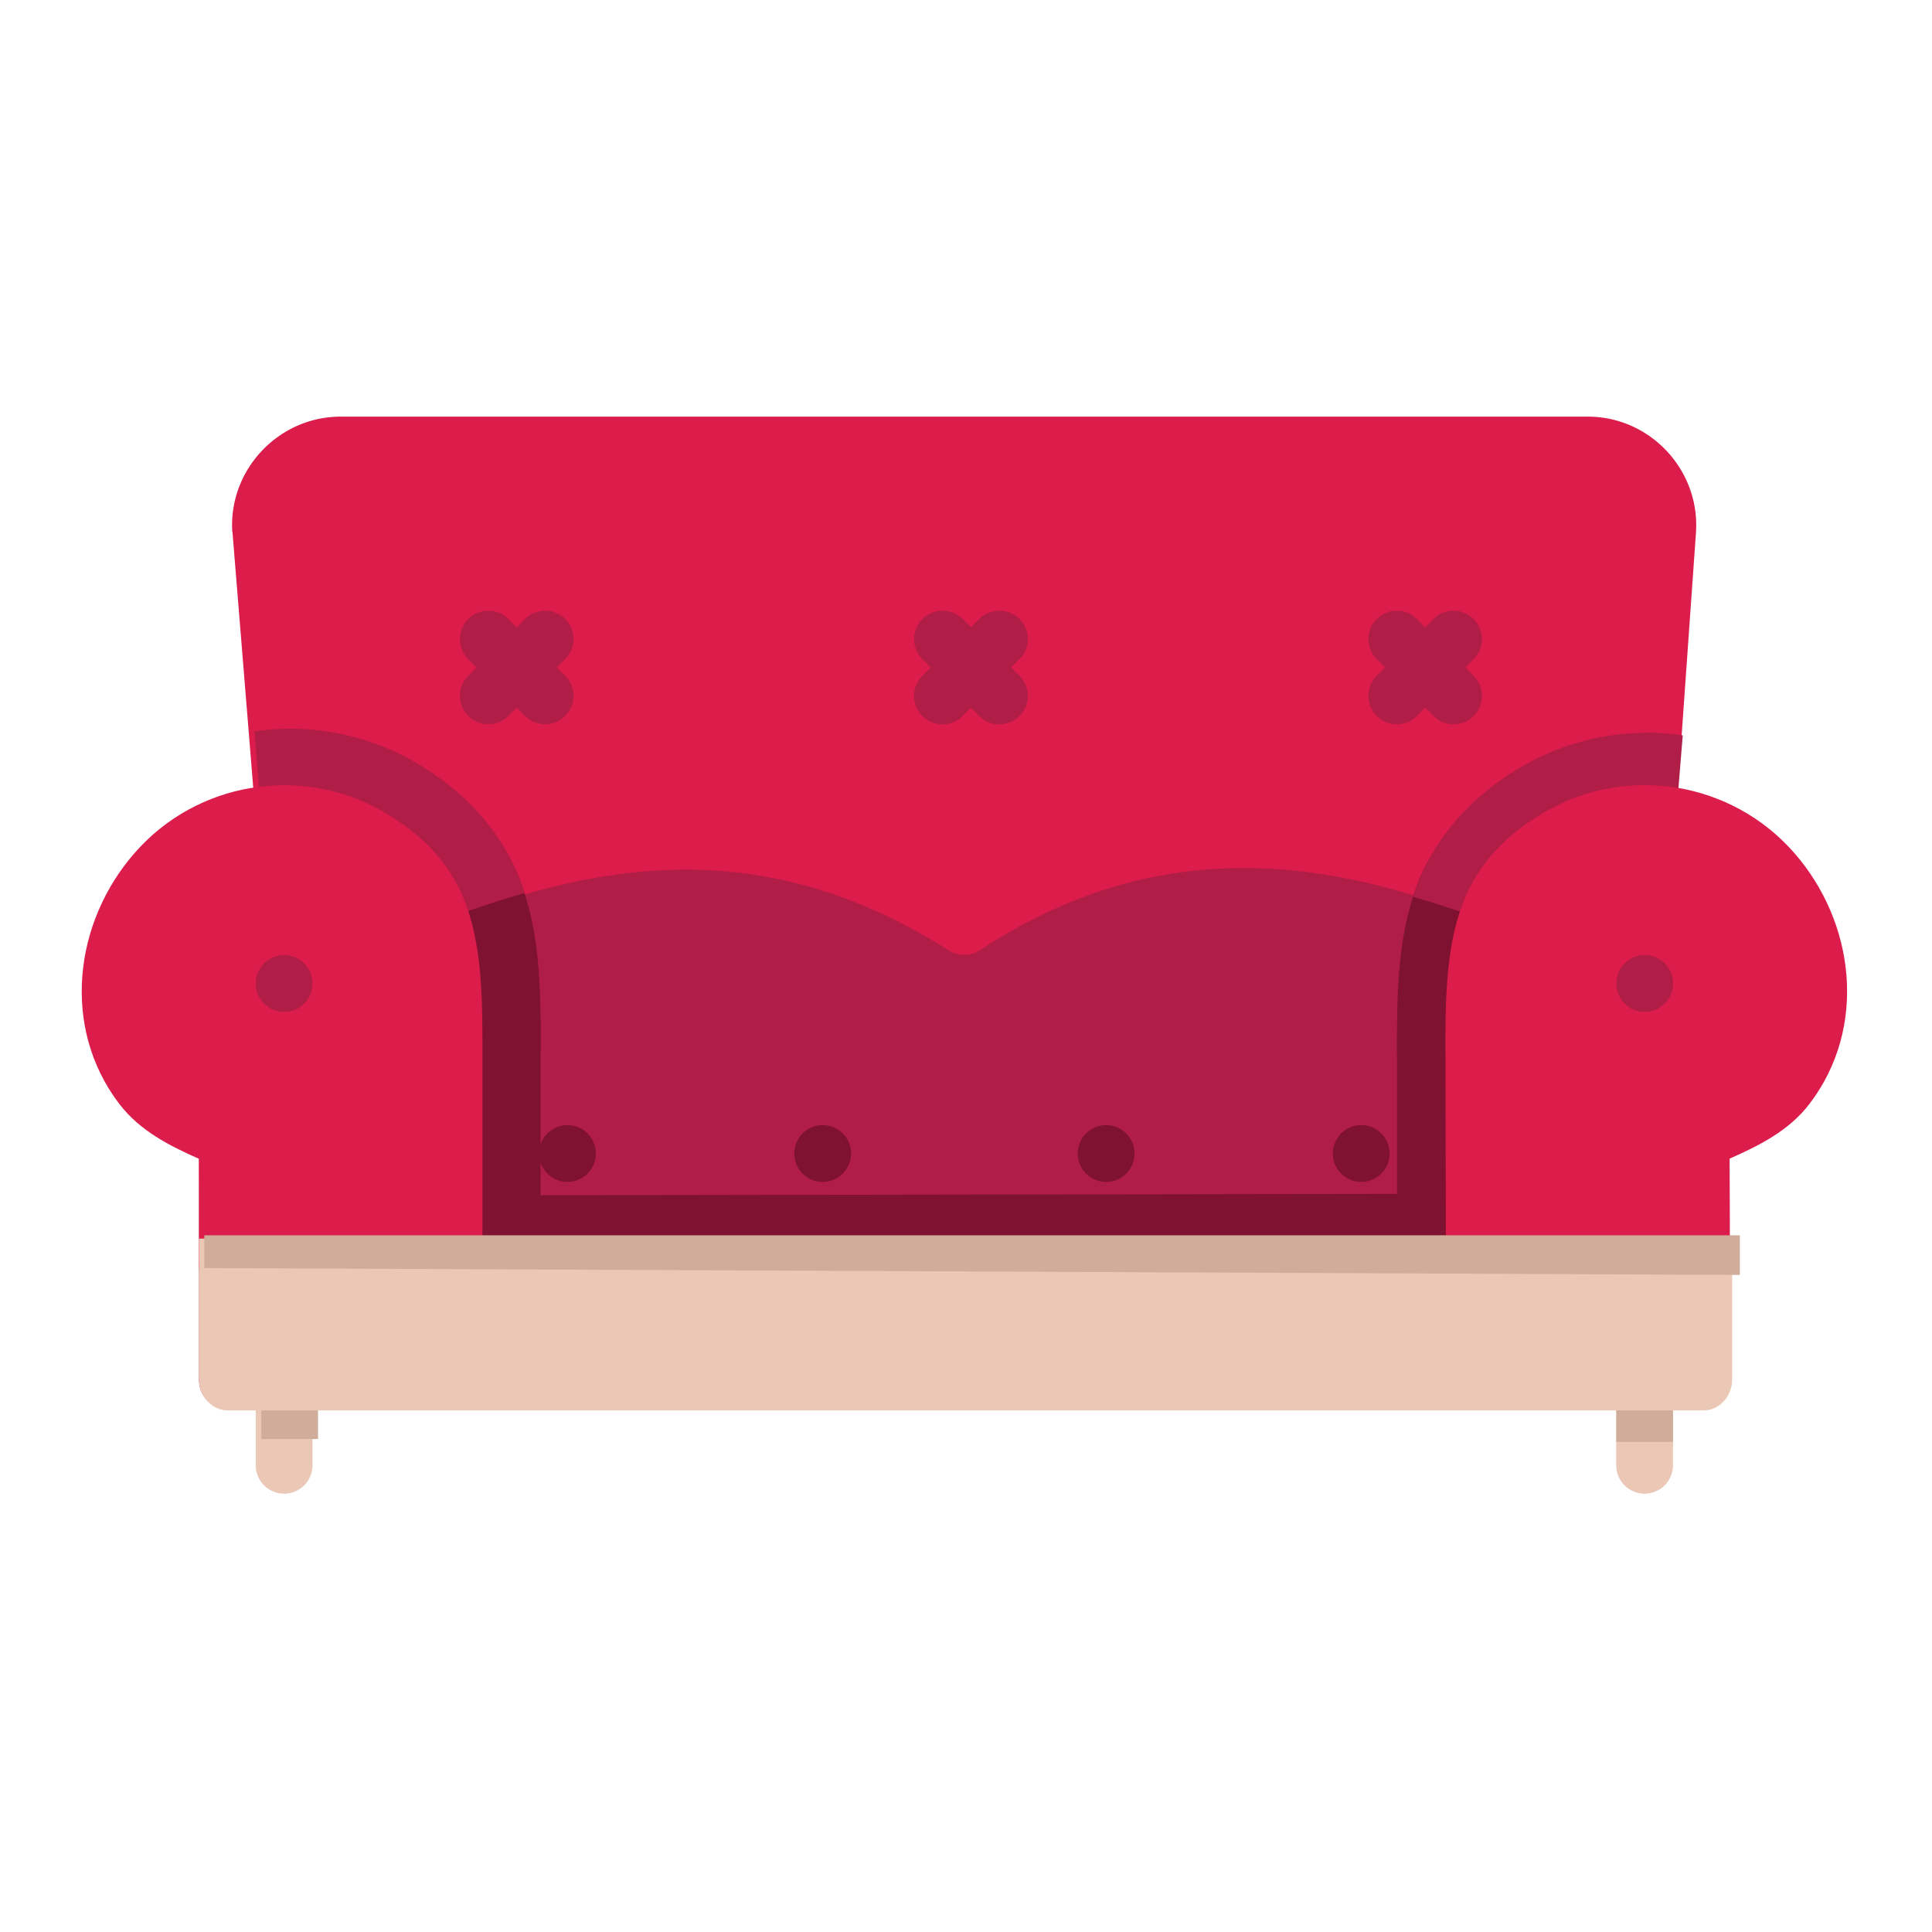 <?xml version="1.0" encoding="UTF-8" standalone="no"?>
<svg
   xmlns:dc="http://purl.org/dc/elements/1.1/"
   xmlns:cc="http://creativecommons.org/ns#"
   xmlns:rdf="http://www.w3.org/1999/02/22-rdf-syntax-ns#"
   xmlns:svg="http://www.w3.org/2000/svg"
   xmlns="http://www.w3.org/2000/svg"
   xmlns:sodipodi="http://sodipodi.sourceforge.net/DTD/sodipodi-0.dtd"
   xmlns:inkscape="http://www.inkscape.org/namespaces/inkscape"
   inkscape:export-ydpi="576"
   inkscape:export-xdpi="576"
   inkscape:export-filename="D:\Project Real\Januari 1\Export\flat\png\03 - Mirror.png"
   width="64pt"
   height="64pt"
   viewBox="0 0 22.578 22.578"
   version="1.1"
   id="svg831"
   inkscape:version="1.0 (4035a4fb49, 2020-05-01)"
   sodipodi:docname="04 - Sofa.svg">
  <defs
     id="defs825">
    <pattern
       id="EMFhbasepattern"
       patternUnits="userSpaceOnUse"
       width="6"
       height="6"
       x="0"
       y="0" />
    <pattern
       id="EMFhbasepattern-9"
       patternUnits="userSpaceOnUse"
       width="6"
       height="6"
       x="0"
       y="0" />
    <pattern
       id="EMFhbasepattern-0"
       patternUnits="userSpaceOnUse"
       width="6"
       height="6"
       x="0"
       y="0" />
    <pattern
       id="EMFhbasepattern-7"
       patternUnits="userSpaceOnUse"
       width="6"
       height="6"
       x="0"
       y="0" />
    <pattern
       id="EMFhbasepattern-2"
       patternUnits="userSpaceOnUse"
       width="6"
       height="6"
       x="0"
       y="0" />
    <pattern
       id="EMFhbasepattern-98"
       patternUnits="userSpaceOnUse"
       width="6"
       height="6"
       x="0"
       y="0" />
    <pattern
       id="EMFhbasepattern-6"
       patternUnits="userSpaceOnUse"
       width="6"
       height="6"
       x="0"
       y="0" />
    <pattern
       id="EMFhbasepattern-01"
       patternUnits="userSpaceOnUse"
       width="6"
       height="6"
       x="0"
       y="0" />
    <pattern
       id="EMFhbasepattern-07"
       patternUnits="userSpaceOnUse"
       width="6"
       height="6"
       x="0"
       y="0" />
    <pattern
       id="EMFhbasepattern-8"
       patternUnits="userSpaceOnUse"
       width="6"
       height="6"
       x="0"
       y="0" />
    <pattern
       id="EMFhbasepattern-4"
       patternUnits="userSpaceOnUse"
       width="6"
       height="6"
       x="0"
       y="0" />
    <pattern
       id="EMFhbasepattern-40"
       patternUnits="userSpaceOnUse"
       width="6"
       height="6"
       x="0"
       y="0" />
    <pattern
       id="EMFhbasepattern-08"
       patternUnits="userSpaceOnUse"
       width="6"
       height="6"
       x="0"
       y="0" />
    <pattern
       id="EMFhbasepattern-04"
       patternUnits="userSpaceOnUse"
       width="6"
       height="6"
       x="0"
       y="0" />
    <pattern
       id="EMFhbasepattern-014"
       patternUnits="userSpaceOnUse"
       width="6"
       height="6"
       x="0"
       y="0" />
    <pattern
       id="EMFhbasepattern-27"
       patternUnits="userSpaceOnUse"
       width="6"
       height="6"
       x="0"
       y="0" />
    <pattern
       id="EMFhbasepattern-09"
       patternUnits="userSpaceOnUse"
       width="6"
       height="6"
       x="0"
       y="0" />
    <pattern
       id="EMFhbasepattern-5"
       patternUnits="userSpaceOnUse"
       width="6"
       height="6"
       x="0"
       y="0" />
    <pattern
       id="EMFhbasepattern-018"
       patternUnits="userSpaceOnUse"
       width="6"
       height="6"
       x="0"
       y="0" />
  </defs>
  <sodipodi:namedview
     id="base"
     pagecolor="#ffffff"
     bordercolor="#666666"
     borderopacity="1.0"
     inkscape:pageopacity="0.0"
     inkscape:pageshadow="2"
     inkscape:zoom="6.2578125"
     inkscape:cx="42.666667"
     inkscape:cy="42.666667"
     inkscape:document-units="pt"
     inkscape:current-layer="layer1"
     showgrid="false"
     units="pt"
     inkscape:window-width="1366"
     inkscape:window-height="705"
     inkscape:window-x="-8"
     inkscape:window-y="-8"
     inkscape:window-maximized="1"
     inkscape:pagecheckerboard="true"
     inkscape:showpageshadow="false"
     inkscape:object-paths="true"
     inkscape:snap-intersection-paths="true"
     inkscape:snap-smooth-nodes="true"
     inkscape:snap-midpoints="true"
     showguides="true"
     inkscape:snap-bbox="true"
     inkscape:bbox-nodes="true"
     inkscape:snap-nodes="false"
     inkscape:snap-global="true"
     inkscape:document-rotation="0">
    <inkscape:grid
       type="xygrid"
       id="grid1378" />
    <sodipodi:guide
       position="0.97,21.608"
       orientation="78,0"
       id="guide1380"
       inkscape:locked="false" />
    <sodipodi:guide
       position="0.97,0.97"
       orientation="0,78"
       id="guide1382"
       inkscape:locked="false" />
    <sodipodi:guide
       position="21.608,0.97"
       orientation="-78,0"
       id="guide1384"
       inkscape:locked="false" />
    <sodipodi:guide
       position="21.608,21.608"
       orientation="0,-78"
       id="guide1386"
       inkscape:locked="false" />
  </sodipodi:namedview>
  <g
     inkscape:label="Icon"
     inkscape:groupmode="layer"
     id="layer1"
     transform="translate(0,-274.422)">
    <g
       transform="matrix(1.252,0,0,1.252,-37.52,-37.47)"
       style="display:inline;stroke-width:0.798"
       id="g1240">
      <path
         style="color:#000000;font-style:normal;font-variant:normal;font-weight:normal;font-stretch:normal;font-size:medium;line-height:normal;font-family:sans-serif;font-variant-ligatures:normal;font-variant-position:normal;font-variant-caps:normal;font-variant-numeric:normal;font-variant-alternates:normal;font-variant-east-asian:normal;font-feature-settings:normal;font-variation-settings:normal;text-indent:0;text-align:start;text-decoration:none;text-decoration-line:none;text-decoration-style:solid;text-decoration-color:#000000;letter-spacing:normal;word-spacing:normal;text-transform:none;writing-mode:lr-tb;direction:ltr;text-orientation:mixed;dominant-baseline:auto;baseline-shift:baseline;text-anchor:start;white-space:normal;shape-padding:0;shape-margin:0;inline-size:0;clip-rule:nonzero;display:inline;overflow:visible;visibility:visible;isolation:auto;mix-blend-mode:normal;color-interpolation:sRGB;color-interpolation-filters:linearRGB;solid-color:#000000;solid-opacity:1;vector-effect:none;fill:#b01d47;fill-opacity:1;fill-rule:nonzero;stroke:none;stroke-width:0.422;stroke-linecap:round;stroke-linejoin:round;stroke-miterlimit:4;stroke-dasharray:none;stroke-dashoffset:0;stroke-opacity:1;color-rendering:auto;image-rendering:auto;shape-rendering:auto;text-rendering:auto;enable-background:accumulate;stop-color:#000000"
         d="m 32.619,256.525 c -1.02,0 -1.852,0.832 -1.852,1.852 0,0.725 0.467,1.232 1.061,1.514 l -0.002,1.049 a 0.265,0.265 0 0 0 0.264,0.266 h 13.76 a 0.265,0.265 0 0 0 0.264,-0.266 l -0.002,-1.033 c 0.595,-0.286 1.061,-0.804 1.061,-1.529 0,-1.02 -0.832,-1.852 -1.852,-1.852 -1.02,0 -1.854,0.832 -1.854,1.852 0,0.033 0.011,0.126 0.004,0.178 h -9.004 c -0.006,-0.052 0.004,-0.142 0.004,-0.178 0,-1.02 -0.832,-1.852 -1.852,-1.852 z"
         id="path1418" />
      <path
         style="color:#000000;font-style:normal;font-variant:normal;font-weight:normal;font-stretch:normal;font-size:medium;line-height:normal;font-family:sans-serif;font-variant-ligatures:normal;font-variant-position:normal;font-variant-caps:normal;font-variant-numeric:normal;font-variant-alternates:normal;font-variant-east-asian:normal;font-feature-settings:normal;font-variation-settings:normal;text-indent:0;text-align:start;text-decoration:none;text-decoration-line:none;text-decoration-style:solid;text-decoration-color:#000000;letter-spacing:normal;word-spacing:normal;text-transform:none;writing-mode:lr-tb;direction:ltr;text-orientation:mixed;dominant-baseline:auto;baseline-shift:baseline;text-anchor:start;white-space:normal;shape-padding:0;shape-margin:0;inline-size:0;clip-rule:nonzero;display:inline;overflow:visible;visibility:visible;isolation:auto;mix-blend-mode:normal;color-interpolation:sRGB;color-interpolation-filters:linearRGB;solid-color:#000000;solid-opacity:1;vector-effect:none;fill:#b01d47;fill-opacity:1;fill-rule:evenodd;stroke:none;stroke-width:0.211px;stroke-linecap:butt;stroke-linejoin:miter;stroke-miterlimit:4;stroke-dasharray:none;stroke-dashoffset:0;stroke-opacity:1;color-rendering:auto;image-rendering:auto;shape-rendering:auto;text-rendering:auto;enable-background:accumulate;stop-color:#000000"
         d="m 41.371,256.828 c -0.84,0.034 -1.641,0.307 -2.4,0.801 -1.561,-0.985 -3.264,-0.975 -5.025,-0.271 l -0.133,0.053 0.062,0.129 c 0.2,0.414 0.198,0.832 0.199,1.279 v 0.133 h 9.785 l 0.004,-0.129 c 0.015,-0.461 -0.018,-0.875 0.258,-1.242 l 0.104,-0.135 -0.156,-0.066 c -0.928,-0.392 -1.831,-0.586 -2.697,-0.551 z"
         id="path1432" />
      <path
         sodipodi:nodetypes="csccccsccscc"
         id="path1202"
         style="color:#000000;font-style:normal;font-variant:normal;font-weight:normal;font-stretch:normal;font-size:medium;line-height:normal;font-family:sans-serif;font-variant-ligatures:normal;font-variant-position:normal;font-variant-caps:normal;font-variant-numeric:normal;font-variant-alternates:normal;font-variant-east-asian:normal;font-feature-settings:normal;font-variation-settings:normal;text-indent:0;text-align:start;text-decoration:none;text-decoration-line:none;text-decoration-style:solid;text-decoration-color:#000000;letter-spacing:normal;word-spacing:normal;text-transform:none;writing-mode:lr-tb;direction:ltr;text-orientation:mixed;dominant-baseline:auto;baseline-shift:baseline;text-anchor:start;white-space:normal;shape-padding:0;shape-margin:0;inline-size:0;clip-rule:nonzero;display:inline;overflow:visible;visibility:visible;isolation:auto;mix-blend-mode:normal;color-interpolation:sRGB;color-interpolation-filters:linearRGB;solid-color:#000000;solid-opacity:1;vector-effect:none;fill:#801231;fill-opacity:1;fill-rule:nonzero;stroke:none;stroke-width:0.422;stroke-linecap:round;stroke-linejoin:round;stroke-miterlimit:4;stroke-dasharray:none;stroke-dashoffset:0;stroke-opacity:1;color-rendering:auto;image-rendering:auto;shape-rendering:auto;text-rendering:auto;enable-background:accumulate;stop-color:#000000"
         d="m 45.348,256.525 c 1.02,0 1.852,0.832 1.852,1.852 0,0.725 -0.549,1.232 -1.142,1.514 l 0.002,1.049 c 5.58e-4,0.146 -0.036,0.265 -0.183,0.266 h -2.869 v -2.409 c 0,-0.083 0.003,-0.162 0.004,-0.242 H 43.501 c 0.006,-0.052 -0.004,-0.142 -0.004,-0.178 0,-1.02 0.832,-1.852 1.852,-1.852 z" />
      <path
         style="color:#000000;font-style:normal;font-variant:normal;font-weight:normal;font-stretch:normal;font-size:medium;line-height:normal;font-family:sans-serif;font-variant-ligatures:normal;font-variant-position:normal;font-variant-caps:normal;font-variant-numeric:normal;font-variant-alternates:normal;font-variant-east-asian:normal;font-feature-settings:normal;font-variation-settings:normal;text-indent:0;text-align:start;text-decoration:none;text-decoration-line:none;text-decoration-style:solid;text-decoration-color:#000000;letter-spacing:normal;word-spacing:normal;text-transform:none;writing-mode:lr-tb;direction:ltr;text-orientation:mixed;dominant-baseline:auto;baseline-shift:baseline;text-anchor:start;white-space:normal;shape-padding:0;shape-margin:0;inline-size:0;clip-rule:nonzero;display:inline;overflow:visible;visibility:visible;isolation:auto;mix-blend-mode:normal;color-interpolation:sRGB;color-interpolation-filters:linearRGB;solid-color:#000000;solid-opacity:1;vector-effect:none;fill:#dc1c4b;fill-opacity:1;fill-rule:nonzero;stroke:none;stroke-width:0.422;stroke-linecap:round;stroke-linejoin:round;stroke-miterlimit:4;stroke-dasharray:none;stroke-dashoffset:0;stroke-opacity:1;color-rendering:auto;image-rendering:auto;shape-rendering:auto;text-rendering:auto;enable-background:accumulate;stop-color:#000000"
         d="m 33.148,253.004 c -0.579,0 -1.046,0.494 -1.012,1.072 a 0.265,0.265 0 0 0 0.002,0.006 l 0.217,2.67 a 0.265,0.265 0 0 0 0.336,0.234 c -0.011,0.003 0.074,-0.003 0.182,0.033 0.108,0.036 0.24,0.101 0.365,0.176 0.125,0.075 0.245,0.162 0.33,0.24 0.085,0.078 0.127,0.159 0.121,0.139 a 0.265,0.265 0 0 0 0.35,0.172 c 1.565,-0.611 3.08,-0.839 4.789,0.242 a 0.265,0.265 0 0 0 0.287,-0.004 c 1.597,-1.047 3.171,-0.915 4.799,-0.24 a 0.265,0.265 0 0 0 0.367,-0.24 c -6.82e-4,0.072 -0.001,0.01 0.07,-0.057 0.072,-0.066 0.186,-0.146 0.312,-0.215 0.126,-0.069 0.263,-0.125 0.381,-0.158 0.117,-0.033 0.217,-0.033 0.232,-0.029 a 0.265,0.265 0 0 0 0.33,-0.236 l 0.193,-2.729 a 0.265,0.265 0 0 0 0,-0.004 c 0.034,-0.578 -0.431,-1.072 -1.01,-1.072 z"
         id="path1376" />
      <path
         id="path1204"
         style="color:#000000;font-style:normal;font-variant:normal;font-weight:normal;font-stretch:normal;font-size:medium;line-height:normal;font-family:sans-serif;font-variant-ligatures:normal;font-variant-position:normal;font-variant-caps:normal;font-variant-numeric:normal;font-variant-alternates:normal;font-variant-east-asian:normal;font-feature-settings:normal;font-variation-settings:normal;text-indent:0;text-align:start;text-decoration:none;text-decoration-line:none;text-decoration-style:solid;text-decoration-color:#000000;letter-spacing:normal;word-spacing:normal;text-transform:none;writing-mode:lr-tb;direction:ltr;text-orientation:mixed;dominant-baseline:auto;baseline-shift:baseline;text-anchor:start;white-space:normal;shape-padding:0;shape-margin:0;inline-size:0;clip-rule:nonzero;display:inline;overflow:visible;visibility:visible;isolation:auto;mix-blend-mode:normal;color-interpolation:sRGB;color-interpolation-filters:linearRGB;solid-color:#000000;solid-opacity:1;vector-effect:none;fill:#801231;fill-opacity:1;fill-rule:nonzero;stroke:none;stroke-width:0.422;stroke-linecap:round;stroke-linejoin:round;stroke-miterlimit:4;stroke-dasharray:none;stroke-dashoffset:0;stroke-opacity:1;color-rendering:auto;image-rendering:auto;shape-rendering:auto;text-rendering:auto;enable-background:accumulate;stop-color:#000000"
         d="m 43.319,257.114 c 0.233,0.069 0.467,0.149 0.703,0.243 l 0.133,0.053 -0.063,0.129 c -0.2,0.414 -0.198,0.833 -0.199,1.28 v 0.133 h -0.885 v -0.155 c 0,-0.546 0.026,-1.017 0.205,-1.465 0.03,-0.076 0.067,-0.148 0.106,-0.218 z" />
      <path
         d="m 43.994,260.257 -9.93,0.016 -0.066,0.839 h 9.995 z"
         style="color:#000000;font-style:normal;font-variant:normal;font-weight:normal;font-stretch:normal;font-size:medium;line-height:normal;font-family:sans-serif;font-variant-ligatures:normal;font-variant-position:normal;font-variant-caps:normal;font-variant-numeric:normal;font-variant-alternates:normal;font-variant-east-asian:normal;font-feature-settings:normal;font-variation-settings:normal;text-indent:0;text-align:start;text-decoration:none;text-decoration-line:none;text-decoration-style:solid;text-decoration-color:#000000;letter-spacing:normal;word-spacing:normal;text-transform:none;writing-mode:lr-tb;direction:ltr;text-orientation:mixed;dominant-baseline:auto;baseline-shift:baseline;text-anchor:start;white-space:normal;shape-padding:0;shape-margin:0;inline-size:0;clip-rule:nonzero;display:inline;overflow:visible;visibility:visible;isolation:auto;mix-blend-mode:normal;color-interpolation:sRGB;color-interpolation-filters:linearRGB;solid-color:#000000;solid-opacity:1;vector-effect:none;fill:#801231;fill-opacity:1;fill-rule:nonzero;stroke:none;stroke-width:0.422;stroke-linecap:round;stroke-linejoin:round;stroke-miterlimit:4;stroke-dasharray:none;stroke-dashoffset:0;stroke-opacity:1;color-rendering:auto;image-rendering:auto;shape-rendering:auto;text-rendering:auto;enable-background:accumulate;stop-color:#000000"
         id="path1132" />
      <path
         id="path1206"
         style="color:#000000;font-style:normal;font-variant:normal;font-weight:normal;font-stretch:normal;font-size:medium;line-height:normal;font-family:sans-serif;font-variant-ligatures:normal;font-variant-position:normal;font-variant-caps:normal;font-variant-numeric:normal;font-variant-alternates:normal;font-variant-east-asian:normal;font-feature-settings:normal;font-variation-settings:normal;text-indent:0;text-align:start;text-decoration:none;text-decoration-line:none;text-decoration-style:solid;text-decoration-color:#000000;letter-spacing:normal;word-spacing:normal;text-transform:none;writing-mode:lr-tb;direction:ltr;text-orientation:mixed;dominant-baseline:auto;baseline-shift:baseline;text-anchor:start;white-space:normal;shape-padding:0;shape-margin:0;inline-size:0;clip-rule:nonzero;display:inline;overflow:visible;visibility:visible;isolation:auto;mix-blend-mode:normal;color-interpolation:sRGB;color-interpolation-filters:linearRGB;solid-color:#000000;solid-opacity:1;vector-effect:none;fill:#b01d47;fill-opacity:1;fill-rule:nonzero;stroke:none;stroke-width:0.422;stroke-linecap:round;stroke-linejoin:round;stroke-miterlimit:4;stroke-dasharray:none;stroke-dashoffset:0;stroke-opacity:1;color-rendering:auto;image-rendering:auto;shape-rendering:auto;text-rendering:auto;enable-background:accumulate;stop-color:#000000"
         d="m 45.339,255.954 c 0.113,-3.1e-4 0.225,0.009 0.336,0.025 l -0.063,0.773 a 0.265,0.265 0 0 1 -0.336,0.234 c 0.011,0.003 -0.074,-0.003 -0.181,0.033 -0.108,0.036 -0.24,0.101 -0.365,0.176 -0.125,0.075 -0.245,0.162 -0.33,0.24 -0.085,0.078 -0.127,0.159 -0.121,0.139 a 0.265,0.265 0 0 1 -0.35,0.172 c -0.257,-0.101 -0.514,-0.185 -0.769,-0.26 0.017,-0.051 0.034,-0.103 0.055,-0.153 0.184,-0.462 0.538,-0.82 0.97,-1.069 0.361,-0.208 0.76,-0.308 1.155,-0.309 z" />
      <path
         sodipodi:nodetypes="ssscccccccsss"
         style="color:#000000;font-style:normal;font-variant:normal;font-weight:normal;font-stretch:normal;font-size:medium;line-height:normal;font-family:sans-serif;font-variant-ligatures:normal;font-variant-position:normal;font-variant-caps:normal;font-variant-numeric:normal;font-variant-alternates:normal;font-variant-east-asian:normal;font-feature-settings:normal;font-variation-settings:normal;text-indent:0;text-align:start;text-decoration:none;text-decoration-line:none;text-decoration-style:solid;text-decoration-color:#000000;letter-spacing:normal;word-spacing:normal;text-transform:none;writing-mode:lr-tb;direction:ltr;text-orientation:mixed;dominant-baseline:auto;baseline-shift:baseline;text-anchor:start;white-space:normal;shape-padding:0;shape-margin:0;inline-size:0;clip-rule:nonzero;display:inline;overflow:visible;visibility:visible;isolation:auto;mix-blend-mode:normal;color-interpolation:sRGB;color-interpolation-filters:linearRGB;solid-color:#000000;solid-opacity:1;vector-effect:none;fill:#dc1c4b;fill-opacity:1;fill-rule:nonzero;stroke:none;stroke-width:0.422;stroke-linecap:round;stroke-linejoin:round;stroke-miterlimit:4;stroke-dasharray:none;stroke-dashoffset:0;stroke-opacity:1;color-rendering:auto;image-rendering:auto;shape-rendering:auto;text-rendering:auto;enable-background:accumulate;stop-color:#000000"
         d="m 45.623,256.469 c -0.41,-0.068 -0.843,-2.7e-4 -1.225,0.219 -0.361,0.208 -0.62,0.476 -0.762,0.824 -0.142,0.349 -0.176,0.757 -0.176,1.285 L 43.467,262 c 5.18e-4,0.146 0.119,0.264 0.266,0.264 h 2.117 c 0.146,-5.2e-4 0.264,-0.119 0.264,-0.266 -5.92e-4,-0.335 2.84e-4,-1.73 -0.002,-2.068 0.279,-0.123 0.557,-0.262 0.748,-0.514 0.54,-0.71 0.425,-1.692 -0.148,-2.344 -0.29,-0.33 -0.677,-0.535 -1.088,-0.604 z"
         id="path1390" />
      <path
         transform="matrix(0.265,0,0,0.265,0,280.067)"
         d="m 123.285,-88.975 c -3.854,0 -6.998,3.144 -6.998,6.998 0,2.741 1.766,4.655 4.008,5.721 l -0.008,3.965 a 1,1 0 0 0 0.998,1.004 h 10.844 v -9.104 c 0,-0.315 -0.009,-0.612 -0.016,-0.914 h -1.846 c -0.023,-0.198 0.016,-0.537 0.016,-0.672 0,-3.854 -3.144,-6.998 -6.998,-6.998 z"
         style="color:#000000;font-style:normal;font-variant:normal;font-weight:normal;font-stretch:normal;font-size:medium;line-height:normal;font-family:sans-serif;font-variant-ligatures:normal;font-variant-position:normal;font-variant-caps:normal;font-variant-numeric:normal;font-variant-alternates:normal;font-variant-east-asian:normal;font-feature-settings:normal;font-variation-settings:normal;text-indent:0;text-align:start;text-decoration:none;text-decoration-line:none;text-decoration-style:solid;text-decoration-color:#000000;letter-spacing:normal;word-spacing:normal;text-transform:none;writing-mode:lr-tb;direction:ltr;text-orientation:mixed;dominant-baseline:auto;baseline-shift:baseline;text-anchor:start;white-space:normal;shape-padding:0;shape-margin:0;inline-size:0;clip-rule:nonzero;display:inline;overflow:visible;visibility:visible;isolation:auto;mix-blend-mode:normal;color-interpolation:sRGB;color-interpolation-filters:linearRGB;solid-color:#000000;solid-opacity:1;vector-effect:none;fill:#801231;fill-opacity:1;fill-rule:nonzero;stroke:none;stroke-width:1.597;stroke-linecap:round;stroke-linejoin:round;stroke-miterlimit:4;stroke-dasharray:none;stroke-dashoffset:0;stroke-opacity:1;color-rendering:auto;image-rendering:auto;shape-rendering:auto;text-rendering:auto;enable-background:accumulate;stop-color:#000000"
         id="path1186" />
      <path
         transform="matrix(0.265,0,0,0.265,0,280.067)"
         d="m 130.953,-86.75 c -0.881,0.259 -1.767,0.565 -2.656,0.92 l -0.502,0.199 0.236,0.486 c 0.755,1.567 0.748,3.147 0.754,4.836 v 0.502 h 3.344 v -0.584 c 0,-2.065 -0.1,-3.844 -0.775,-5.535 -0.115,-0.287 -0.253,-0.559 -0.4,-0.824 z"
         style="color:#000000;font-style:normal;font-variant:normal;font-weight:normal;font-stretch:normal;font-size:medium;line-height:normal;font-family:sans-serif;font-variant-ligatures:normal;font-variant-position:normal;font-variant-caps:normal;font-variant-numeric:normal;font-variant-alternates:normal;font-variant-east-asian:normal;font-feature-settings:normal;font-variation-settings:normal;text-indent:0;text-align:start;text-decoration:none;text-decoration-line:none;text-decoration-style:solid;text-decoration-color:#000000;letter-spacing:normal;word-spacing:normal;text-transform:none;writing-mode:lr-tb;direction:ltr;text-orientation:mixed;dominant-baseline:auto;baseline-shift:baseline;text-anchor:start;white-space:normal;shape-padding:0;shape-margin:0;inline-size:0;clip-rule:nonzero;display:inline;overflow:visible;visibility:visible;isolation:auto;mix-blend-mode:normal;color-interpolation:sRGB;color-interpolation-filters:linearRGB;solid-color:#000000;solid-opacity:1;vector-effect:none;fill:#801231;fill-opacity:1;fill-rule:nonzero;stroke:none;stroke-width:1.597;stroke-linecap:round;stroke-linejoin:round;stroke-miterlimit:4;stroke-dasharray:none;stroke-dashoffset:0;stroke-opacity:1;color-rendering:auto;image-rendering:auto;shape-rendering:auto;text-rendering:auto;enable-background:accumulate;stop-color:#000000"
         id="path1194" />
      <path
         transform="matrix(0.265,0,0,0.265,0,280.067)"
         d="m 123.32,-91.133 c -0.426,-0.001 -0.85,0.035 -1.27,0.094 l 0.238,2.922 a 1,1 0 0 0 1.27,0.885 c -0.04,0.011 0.278,-0.012 0.686,0.125 0.408,0.136 0.908,0.382 1.381,0.666 0.473,0.284 0.928,0.612 1.248,0.906 0.32,0.294 0.479,0.601 0.457,0.525 a 1,1 0 0 0 1.322,0.648 c 0.973,-0.38 1.941,-0.698 2.908,-0.984 -0.063,-0.195 -0.13,-0.388 -0.207,-0.58 -0.697,-1.745 -2.032,-3.1 -3.668,-4.039 -1.366,-0.785 -2.873,-1.164 -4.365,-1.168 z"
         style="color:#000000;font-style:normal;font-variant:normal;font-weight:normal;font-stretch:normal;font-size:medium;line-height:normal;font-family:sans-serif;font-variant-ligatures:normal;font-variant-position:normal;font-variant-caps:normal;font-variant-numeric:normal;font-variant-alternates:normal;font-variant-east-asian:normal;font-feature-settings:normal;font-variation-settings:normal;text-indent:0;text-align:start;text-decoration:none;text-decoration-line:none;text-decoration-style:solid;text-decoration-color:#000000;letter-spacing:normal;word-spacing:normal;text-transform:none;writing-mode:lr-tb;direction:ltr;text-orientation:mixed;dominant-baseline:auto;baseline-shift:baseline;text-anchor:start;white-space:normal;shape-padding:0;shape-margin:0;inline-size:0;clip-rule:nonzero;display:inline;overflow:visible;visibility:visible;isolation:auto;mix-blend-mode:normal;color-interpolation:sRGB;color-interpolation-filters:linearRGB;solid-color:#000000;solid-opacity:1;vector-effect:none;fill:#b01d47;fill-opacity:1;fill-rule:nonzero;stroke:none;stroke-width:1.597;stroke-linecap:round;stroke-linejoin:round;stroke-miterlimit:4;stroke-dasharray:none;stroke-dashoffset:0;stroke-opacity:1;color-rendering:auto;image-rendering:auto;shape-rendering:auto;text-rendering:auto;enable-background:accumulate;stop-color:#000000"
         id="path1189" />
      <path
         sodipodi:nodetypes="scscccccsssss"
         style="color:#000000;font-style:normal;font-variant:normal;font-weight:normal;font-stretch:normal;font-size:medium;line-height:normal;font-family:sans-serif;font-variant-ligatures:normal;font-variant-position:normal;font-variant-caps:normal;font-variant-numeric:normal;font-variant-alternates:normal;font-variant-east-asian:normal;font-feature-settings:normal;font-variation-settings:normal;text-indent:0;text-align:start;text-decoration:none;text-decoration-line:none;text-decoration-style:solid;text-decoration-color:#000000;letter-spacing:normal;word-spacing:normal;text-transform:none;writing-mode:lr-tb;direction:ltr;text-orientation:mixed;dominant-baseline:auto;baseline-shift:baseline;text-anchor:start;white-space:normal;shape-padding:0;shape-margin:0;inline-size:0;clip-rule:nonzero;display:inline;overflow:visible;visibility:visible;isolation:auto;mix-blend-mode:normal;color-interpolation:sRGB;color-interpolation-filters:linearRGB;solid-color:#000000;solid-opacity:1;vector-effect:none;fill:#dc1c4b;fill-opacity:1;fill-rule:nonzero;stroke:none;stroke-width:0.422;stroke-linecap:round;stroke-linejoin:round;stroke-miterlimit:4;stroke-dasharray:none;stroke-dashoffset:0;stroke-opacity:1;color-rendering:auto;image-rendering:auto;shape-rendering:auto;text-rendering:auto;enable-background:accumulate;stop-color:#000000"
         d="m 32.316,256.469 c -0.41,0.068 -0.798,0.273 -1.088,0.604 -0.573,0.652 -0.688,1.634 -0.148,2.344 0.191,0.251 0.466,0.391 0.744,0.514 0.002,0.336 0.002,1.732 0.002,2.07 5.16e-4,0.145 0.118,0.263 0.264,0.264 h 2.117 c 0.146,-5.2e-4 0.264,-0.119 0.264,-0.266 v -3.201 c 0,-0.528 -0.031,-0.934 -0.17,-1.283 -0.139,-0.349 -0.398,-0.618 -0.76,-0.826 -0.381,-0.219 -0.814,-0.287 -1.225,-0.219 z"
         id="path1404" />
      <path
         style="color:#000000;font-style:normal;font-variant:normal;font-weight:normal;font-stretch:normal;font-size:medium;line-height:normal;font-family:sans-serif;font-variant-ligatures:normal;font-variant-position:normal;font-variant-caps:normal;font-variant-numeric:normal;font-variant-alternates:normal;font-variant-east-asian:normal;font-feature-settings:normal;font-variation-settings:normal;text-indent:0;text-align:start;text-decoration:none;text-decoration-line:none;text-decoration-style:solid;text-decoration-color:#000000;letter-spacing:normal;word-spacing:normal;text-transform:none;writing-mode:lr-tb;direction:ltr;text-orientation:mixed;dominant-baseline:auto;baseline-shift:baseline;text-anchor:start;white-space:normal;shape-padding:0;shape-margin:0;inline-size:0;clip-rule:nonzero;display:inline;overflow:visible;visibility:visible;isolation:auto;mix-blend-mode:normal;color-interpolation:sRGB;color-interpolation-filters:linearRGB;solid-color:#000000;solid-opacity:1;vector-effect:none;fill:#b01d47;fill-opacity:1;fill-rule:nonzero;stroke:none;stroke-width:0.422;stroke-linecap:round;stroke-linejoin:round;stroke-miterlimit:4;stroke-dasharray:none;stroke-dashoffset:0;stroke-opacity:1;color-rendering:auto;image-rendering:auto;shape-rendering:auto;text-rendering:auto;enable-background:accumulate;stop-color:#000000"
         d="m 32.619,258.03 a 0.265,0.265 0 0 0 -0.264,0.264 0.265,0.265 0 0 0 0.264,0.266 0.265,0.265 0 0 0 0.266,-0.266 0.265,0.265 0 0 0 -0.266,-0.264 z"
         id="path210" />
      <path
         id="path212"
         d="m 45.319,258.03 a 0.265,0.265 0 0 0 -0.264,0.264 0.265,0.265 0 0 0 0.264,0.266 0.265,0.265 0 0 0 0.266,-0.266 0.265,0.265 0 0 0 -0.266,-0.264 z"
         style="color:#000000;font-style:normal;font-variant:normal;font-weight:normal;font-stretch:normal;font-size:medium;line-height:normal;font-family:sans-serif;font-variant-ligatures:normal;font-variant-position:normal;font-variant-caps:normal;font-variant-numeric:normal;font-variant-alternates:normal;font-variant-east-asian:normal;font-feature-settings:normal;font-variation-settings:normal;text-indent:0;text-align:start;text-decoration:none;text-decoration-line:none;text-decoration-style:solid;text-decoration-color:#000000;letter-spacing:normal;word-spacing:normal;text-transform:none;writing-mode:lr-tb;direction:ltr;text-orientation:mixed;dominant-baseline:auto;baseline-shift:baseline;text-anchor:start;white-space:normal;shape-padding:0;shape-margin:0;inline-size:0;clip-rule:nonzero;display:inline;overflow:visible;visibility:visible;isolation:auto;mix-blend-mode:normal;color-interpolation:sRGB;color-interpolation-filters:linearRGB;solid-color:#000000;solid-opacity:1;vector-effect:none;fill:#b01d47;fill-opacity:1;fill-rule:nonzero;stroke:none;stroke-width:0.422;stroke-linecap:round;stroke-linejoin:round;stroke-miterlimit:4;stroke-dasharray:none;stroke-dashoffset:0;stroke-opacity:1;color-rendering:auto;image-rendering:auto;shape-rendering:auto;text-rendering:auto;enable-background:accumulate;stop-color:#000000" />
      <path
         style="color:#000000;font-style:normal;font-variant:normal;font-weight:normal;font-stretch:normal;font-size:medium;line-height:normal;font-family:sans-serif;font-variant-ligatures:normal;font-variant-position:normal;font-variant-caps:normal;font-variant-numeric:normal;font-variant-alternates:normal;font-variant-east-asian:normal;font-feature-settings:normal;font-variation-settings:normal;text-indent:0;text-align:start;text-decoration:none;text-decoration-line:none;text-decoration-style:solid;text-decoration-color:#000000;letter-spacing:normal;word-spacing:normal;text-transform:none;writing-mode:lr-tb;direction:ltr;text-orientation:mixed;dominant-baseline:auto;baseline-shift:baseline;text-anchor:start;white-space:normal;shape-padding:0;shape-margin:0;inline-size:0;clip-rule:nonzero;display:inline;overflow:visible;visibility:visible;isolation:auto;mix-blend-mode:normal;color-interpolation:sRGB;color-interpolation-filters:linearRGB;solid-color:#000000;solid-opacity:1;vector-effect:none;fill:#801231;fill-opacity:1;fill-rule:nonzero;stroke:none;stroke-width:0.422;stroke-linecap:round;stroke-linejoin:round;stroke-miterlimit:4;stroke-dasharray:none;stroke-dashoffset:0;stroke-opacity:1;color-rendering:auto;image-rendering:auto;shape-rendering:auto;text-rendering:auto;enable-background:accumulate;stop-color:#000000"
         d="m 35.264,259.617 a 0.265,0.265 0 0 0 -0.264,0.264 0.265,0.265 0 0 0 0.264,0.266 0.265,0.265 0 0 0 0.266,-0.266 0.265,0.265 0 0 0 -0.266,-0.264 z"
         id="path214" />
      <path
         id="path216"
         d="m 42.673,259.617 a 0.265,0.265 0 0 0 -0.264,0.264 0.265,0.265 0 0 0 0.264,0.266 0.265,0.265 0 0 0 0.266,-0.266 0.265,0.265 0 0 0 -0.266,-0.264 z"
         style="color:#000000;font-style:normal;font-variant:normal;font-weight:normal;font-stretch:normal;font-size:medium;line-height:normal;font-family:sans-serif;font-variant-ligatures:normal;font-variant-position:normal;font-variant-caps:normal;font-variant-numeric:normal;font-variant-alternates:normal;font-variant-east-asian:normal;font-feature-settings:normal;font-variation-settings:normal;text-indent:0;text-align:start;text-decoration:none;text-decoration-line:none;text-decoration-style:solid;text-decoration-color:#000000;letter-spacing:normal;word-spacing:normal;text-transform:none;writing-mode:lr-tb;direction:ltr;text-orientation:mixed;dominant-baseline:auto;baseline-shift:baseline;text-anchor:start;white-space:normal;shape-padding:0;shape-margin:0;inline-size:0;clip-rule:nonzero;display:inline;overflow:visible;visibility:visible;isolation:auto;mix-blend-mode:normal;color-interpolation:sRGB;color-interpolation-filters:linearRGB;solid-color:#000000;solid-opacity:1;vector-effect:none;fill:#801231;fill-opacity:1;fill-rule:nonzero;stroke:none;stroke-width:0.422;stroke-linecap:round;stroke-linejoin:round;stroke-miterlimit:4;stroke-dasharray:none;stroke-dashoffset:0;stroke-opacity:1;color-rendering:auto;image-rendering:auto;shape-rendering:auto;text-rendering:auto;enable-background:accumulate;stop-color:#000000" />
      <path
         style="color:#000000;font-style:normal;font-variant:normal;font-weight:normal;font-stretch:normal;font-size:medium;line-height:normal;font-family:sans-serif;font-variant-ligatures:normal;font-variant-position:normal;font-variant-caps:normal;font-variant-numeric:normal;font-variant-alternates:normal;font-variant-east-asian:normal;font-feature-settings:normal;font-variation-settings:normal;text-indent:0;text-align:start;text-decoration:none;text-decoration-line:none;text-decoration-style:solid;text-decoration-color:#000000;letter-spacing:normal;word-spacing:normal;text-transform:none;writing-mode:lr-tb;direction:ltr;text-orientation:mixed;dominant-baseline:auto;baseline-shift:baseline;text-anchor:start;white-space:normal;shape-padding:0;shape-margin:0;inline-size:0;clip-rule:nonzero;display:inline;overflow:visible;visibility:visible;isolation:auto;mix-blend-mode:normal;color-interpolation:sRGB;color-interpolation-filters:linearRGB;solid-color:#000000;solid-opacity:1;vector-effect:none;fill:#801231;fill-opacity:1;fill-rule:nonzero;stroke:none;stroke-width:0.422;stroke-linecap:round;stroke-linejoin:round;stroke-miterlimit:4;stroke-dasharray:none;stroke-dashoffset:0;stroke-opacity:1;color-rendering:auto;image-rendering:auto;shape-rendering:auto;text-rendering:auto;enable-background:accumulate;stop-color:#000000"
         d="m 40.292,259.617 a 0.265,0.265 0 0 0 -0.264,0.264 0.265,0.265 0 0 0 0.264,0.266 0.265,0.265 0 0 0 0.266,-0.266 0.265,0.265 0 0 0 -0.266,-0.264 z"
         id="path219" />
      <path
         id="path221"
         d="m 37.646,259.617 a 0.265,0.265 0 0 0 -0.264,0.264 0.265,0.265 0 0 0 0.264,0.266 0.265,0.265 0 0 0 0.266,-0.266 0.265,0.265 0 0 0 -0.266,-0.264 z"
         style="color:#000000;font-style:normal;font-variant:normal;font-weight:normal;font-stretch:normal;font-size:medium;line-height:normal;font-family:sans-serif;font-variant-ligatures:normal;font-variant-position:normal;font-variant-caps:normal;font-variant-numeric:normal;font-variant-alternates:normal;font-variant-east-asian:normal;font-feature-settings:normal;font-variation-settings:normal;text-indent:0;text-align:start;text-decoration:none;text-decoration-line:none;text-decoration-style:solid;text-decoration-color:#000000;letter-spacing:normal;word-spacing:normal;text-transform:none;writing-mode:lr-tb;direction:ltr;text-orientation:mixed;dominant-baseline:auto;baseline-shift:baseline;text-anchor:start;white-space:normal;shape-padding:0;shape-margin:0;inline-size:0;clip-rule:nonzero;display:inline;overflow:visible;visibility:visible;isolation:auto;mix-blend-mode:normal;color-interpolation:sRGB;color-interpolation-filters:linearRGB;solid-color:#000000;solid-opacity:1;vector-effect:none;fill:#801231;fill-opacity:1;fill-rule:nonzero;stroke:none;stroke-width:0.422;stroke-linecap:round;stroke-linejoin:round;stroke-miterlimit:4;stroke-dasharray:none;stroke-dashoffset:0;stroke-opacity:1;color-rendering:auto;image-rendering:auto;shape-rendering:auto;text-rendering:auto;enable-background:accumulate;stop-color:#000000" />
      <path
         id="path1333"
         style="color:#000000;font-style:normal;font-variant:normal;font-weight:normal;font-stretch:normal;font-size:medium;line-height:normal;font-family:sans-serif;font-variant-ligatures:normal;font-variant-position:normal;font-variant-caps:normal;font-variant-numeric:normal;font-variant-alternates:normal;font-variant-east-asian:normal;font-feature-settings:normal;font-variation-settings:normal;text-indent:0;text-align:start;text-decoration:none;text-decoration-line:none;text-decoration-style:solid;text-decoration-color:#000000;letter-spacing:normal;word-spacing:normal;text-transform:none;writing-mode:lr-tb;direction:ltr;text-orientation:mixed;dominant-baseline:auto;baseline-shift:baseline;text-anchor:start;white-space:normal;shape-padding:0;shape-margin:0;inline-size:0;clip-rule:nonzero;display:inline;overflow:visible;visibility:visible;opacity:1;isolation:auto;mix-blend-mode:normal;color-interpolation:sRGB;color-interpolation-filters:linearRGB;solid-color:#000000;solid-opacity:1;vector-effect:none;fill:#b01d47;fill-opacity:1;fill-rule:nonzero;stroke:none;stroke-width:1.597;stroke-linecap:round;stroke-linejoin:round;stroke-miterlimit:4;stroke-dasharray:none;stroke-dashoffset:0;stroke-opacity:1;color-rendering:auto;image-rendering:auto;shape-rendering:auto;text-rendering:auto;enable-background:accumulate;stop-color:#000000;stop-opacity:1"
         d="m 130.254,-95.287 a 1,1 0 0 0 -0.672,0.289 1,1 0 0 0 0,1.416 l 0.291,0.293 -0.291,0.291 a 1,1 0 0 0 0,1.418 1,1 0 0 0 1.41,0 l 0.295,-0.295 0.295,0.295 a 1,1 0 0 0 1.41,0 1,1 0 0 0 0,-1.418 l -0.291,-0.291 0.291,-0.293 a 1,1 0 0 0 0,-1.416 1,1 0 0 0 -0.738,-0.289 1,1 0 0 0 -0.672,0.289 l -0.295,0.295 -0.295,-0.295 a 1,1 0 0 0 -0.738,-0.289 z"
         transform="matrix(0.265,0,0,0.265,0,280.067)" />
      <path
         id="path1349"
         style="color:#000000;font-style:normal;font-variant:normal;font-weight:normal;font-stretch:normal;font-size:medium;line-height:normal;font-family:sans-serif;font-variant-ligatures:normal;font-variant-position:normal;font-variant-caps:normal;font-variant-numeric:normal;font-variant-alternates:normal;font-variant-east-asian:normal;font-feature-settings:normal;font-variation-settings:normal;text-indent:0;text-align:start;text-decoration:none;text-decoration-line:none;text-decoration-style:solid;text-decoration-color:#000000;letter-spacing:normal;word-spacing:normal;text-transform:none;writing-mode:lr-tb;direction:ltr;text-orientation:mixed;dominant-baseline:auto;baseline-shift:baseline;text-anchor:start;white-space:normal;shape-padding:0;shape-margin:0;inline-size:0;clip-rule:nonzero;display:inline;overflow:visible;visibility:visible;opacity:1;isolation:auto;mix-blend-mode:normal;color-interpolation:sRGB;color-interpolation-filters:linearRGB;solid-color:#000000;solid-opacity:1;vector-effect:none;fill:#b01d47;fill-opacity:1;fill-rule:nonzero;stroke:none;stroke-width:1.597;stroke-linecap:round;stroke-linejoin:round;stroke-miterlimit:4;stroke-dasharray:none;stroke-dashoffset:0;stroke-opacity:1;color-rendering:auto;image-rendering:auto;shape-rendering:auto;text-rendering:auto;enable-background:accumulate;stop-color:#000000;stop-opacity:1"
         d="m 162.254,-95.287 a 1,1 0 0 0 -0.672,0.289 1,1 0 0 0 0,1.416 l 0.291,0.293 -0.291,0.291 a 1,1 0 0 0 0,1.418 1,1 0 0 0 1.41,0 l 0.295,-0.295 0.295,0.295 a 1,1 0 0 0 1.41,0 1,1 0 0 0 0,-1.418 l -0.291,-0.291 0.291,-0.293 a 1,1 0 0 0 0,-1.416 1,1 0 0 0 -0.738,-0.289 1,1 0 0 0 -0.672,0.289 l -0.295,0.295 -0.295,-0.295 a 1,1 0 0 0 -0.738,-0.289 z"
         transform="matrix(0.265,0,0,0.265,0,280.067)" />
      <path
         id="path1341"
         style="color:#000000;font-style:normal;font-variant:normal;font-weight:normal;font-stretch:normal;font-size:medium;line-height:normal;font-family:sans-serif;font-variant-ligatures:normal;font-variant-position:normal;font-variant-caps:normal;font-variant-numeric:normal;font-variant-alternates:normal;font-variant-east-asian:normal;font-feature-settings:normal;font-variation-settings:normal;text-indent:0;text-align:start;text-decoration:none;text-decoration-line:none;text-decoration-style:solid;text-decoration-color:#000000;letter-spacing:normal;word-spacing:normal;text-transform:none;writing-mode:lr-tb;direction:ltr;text-orientation:mixed;dominant-baseline:auto;baseline-shift:baseline;text-anchor:start;white-space:normal;shape-padding:0;shape-margin:0;inline-size:0;clip-rule:nonzero;display:inline;overflow:visible;visibility:visible;opacity:1;isolation:auto;mix-blend-mode:normal;color-interpolation:sRGB;color-interpolation-filters:linearRGB;solid-color:#000000;solid-opacity:1;vector-effect:none;fill:#b01d47;fill-opacity:1;fill-rule:nonzero;stroke:none;stroke-width:1.597;stroke-linecap:round;stroke-linejoin:round;stroke-miterlimit:4;stroke-dasharray:none;stroke-dashoffset:0;stroke-opacity:1;color-rendering:auto;image-rendering:auto;shape-rendering:auto;text-rendering:auto;enable-background:accumulate;stop-color:#000000;stop-opacity:1"
         d="m 146.258,-95.287 a 1,1 0 0 0 -0.68,0.289 1,1 0 0 0 0,1.416 l 0.291,0.293 -0.291,0.291 a 1,1 0 0 0 0,1.418 1,1 0 0 0 1.418,0 l 0.291,-0.291 0.291,0.291 a 1,1 0 0 0 1.418,0 1,1 0 0 0 0,-1.418 l -0.291,-0.291 0.291,-0.293 a 1,1 0 0 0 0,-1.416 1,1 0 0 0 -0.738,-0.289 1,1 0 0 0 -0.68,0.289 l -0.291,0.291 -0.291,-0.291 a 1,1 0 0 0 -0.738,-0.289 z"
         transform="matrix(0.265,0,0,0.265,0,280.067)" />
      <path
         style="color:#000000;font-style:normal;font-variant:normal;font-weight:normal;font-stretch:normal;font-size:medium;line-height:normal;font-family:sans-serif;font-variant-ligatures:normal;font-variant-position:normal;font-variant-caps:normal;font-variant-numeric:normal;font-variant-alternates:normal;font-variant-east-asian:normal;font-feature-settings:normal;font-variation-settings:normal;text-indent:0;text-align:start;text-decoration:none;text-decoration-line:none;text-decoration-style:solid;text-decoration-color:#000000;letter-spacing:normal;word-spacing:normal;text-transform:none;writing-mode:lr-tb;direction:ltr;text-orientation:mixed;dominant-baseline:auto;baseline-shift:baseline;text-anchor:start;white-space:normal;shape-padding:0;shape-margin:0;inline-size:0;clip-rule:nonzero;display:inline;overflow:visible;visibility:visible;isolation:auto;mix-blend-mode:normal;color-interpolation:sRGB;color-interpolation-filters:linearRGB;solid-color:#000000;solid-opacity:1;vector-effect:none;fill:#ebc8b6;fill-opacity:1;fill-rule:nonzero;stroke:none;stroke-width:0.422;stroke-linecap:round;stroke-linejoin:round;stroke-miterlimit:4;stroke-dasharray:none;stroke-dashoffset:0;stroke-opacity:1;color-rendering:auto;image-rendering:auto;shape-rendering:auto;text-rendering:auto;enable-background:accumulate;stop-color:#000000"
         d="m 32.619,261.734 a 0.265,0.265 0 0 0 -0.264,0.264 v 0.795 a 0.265,0.265 0 0 0 0.264,0.264 0.265,0.265 0 0 0 0.266,-0.264 v -0.795 a 0.265,0.265 0 0 0 -0.266,-0.264 z"
         id="path1460" />
      <path
         style="color:#000000;font-style:normal;font-variant:normal;font-weight:normal;font-stretch:normal;font-size:medium;line-height:normal;font-family:sans-serif;font-variant-ligatures:normal;font-variant-position:normal;font-variant-caps:normal;font-variant-numeric:normal;font-variant-alternates:normal;font-variant-east-asian:normal;font-feature-settings:normal;font-variation-settings:normal;text-indent:0;text-align:start;text-decoration:none;text-decoration-line:none;text-decoration-style:solid;text-decoration-color:#000000;letter-spacing:normal;word-spacing:normal;text-transform:none;writing-mode:lr-tb;direction:ltr;text-orientation:mixed;dominant-baseline:auto;baseline-shift:baseline;text-anchor:start;white-space:normal;shape-padding:0;shape-margin:0;inline-size:0;clip-rule:nonzero;display:inline;overflow:visible;visibility:visible;isolation:auto;mix-blend-mode:normal;color-interpolation:sRGB;color-interpolation-filters:linearRGB;solid-color:#000000;solid-opacity:1;vector-effect:none;fill:#ebc8b6;fill-opacity:1;fill-rule:nonzero;stroke:none;stroke-width:0.422;stroke-linecap:round;stroke-linejoin:round;stroke-miterlimit:4;stroke-dasharray:none;stroke-dashoffset:0;stroke-opacity:1;color-rendering:auto;image-rendering:auto;shape-rendering:auto;text-rendering:auto;enable-background:accumulate;stop-color:#000000"
         d="m 45.32,261.734 a 0.265,0.265 0 0 0 -0.266,0.264 v 0.795 a 0.265,0.265 0 0 0 0.266,0.264 0.265,0.265 0 0 0 0.264,-0.264 v -0.795 a 0.265,0.265 0 0 0 -0.264,-0.264 z"
         id="path1466" />
      <path
         sodipodi:nodetypes="sccccs"
         transform="matrix(0.265,0,0,0.265,0,280.067)"
         d="m 123.285,-69.287 c -0.549,0.002 -0.994,0.447 -0.996,0.996 v 2.179 h 2 v -2.179 c -0.002,-0.552 -0.452,-0.998 -1.004,-0.996 z"
         style="fill:#d0ad9b;fill-opacity:1;stroke:none;stroke-width:1.597;stroke-linecap:round;stroke-linejoin:round"
         id="path1123" />
      <path
         sodipodi:nodetypes="sccccs"
         id="path1128"
         style="fill:#d0ad9b;fill-opacity:1;stroke:none;stroke-width:0.422;stroke-linecap:round;stroke-linejoin:round"
         d="m 45.319,261.734 c -0.145,5.7e-4 -0.263,0.118 -0.264,0.264 v 0.576 h 0.529 v -0.576 c -5.75e-4,-0.146 -0.119,-0.264 -0.266,-0.264 z" />
      <path
         sodipodi:nodetypes="ccccccc"
         d="m 31.825,260.676 c 4.31e-4,0.528 7.14e-4,1.108 0.001,1.324 5.16e-4,0.145 0.119,0.279 0.264,0.28 4.703,5e-5 9.708,5e-5 13.782,0 0.146,-5.2e-4 0.264,-0.136 0.264,-0.282 v -1.322 c -5.28,1.6e-4 -9.387,1.5e-4 -14.311,0 z"
         style="color:#000000;font-style:normal;font-variant:normal;font-weight:normal;font-stretch:normal;font-size:medium;line-height:normal;font-family:sans-serif;font-variant-ligatures:normal;font-variant-position:normal;font-variant-caps:normal;font-variant-numeric:normal;font-variant-alternates:normal;font-variant-east-asian:normal;font-feature-settings:normal;font-variation-settings:normal;text-indent:0;text-align:start;text-decoration:none;text-decoration-line:none;text-decoration-style:solid;text-decoration-color:#000000;letter-spacing:normal;word-spacing:normal;text-transform:none;writing-mode:lr-tb;direction:ltr;text-orientation:mixed;dominant-baseline:auto;baseline-shift:baseline;text-anchor:start;white-space:normal;shape-padding:0;shape-margin:0;inline-size:0;clip-rule:nonzero;display:inline;overflow:visible;visibility:visible;isolation:auto;mix-blend-mode:normal;color-interpolation:sRGB;color-interpolation-filters:linearRGB;solid-color:#000000;solid-opacity:1;vector-effect:none;fill:#ebc8b6;fill-opacity:1;fill-rule:nonzero;stroke:none;stroke-width:0.422;stroke-linecap:round;stroke-linejoin:round;stroke-miterlimit:4;stroke-dasharray:none;stroke-dashoffset:0;stroke-opacity:1;color-rendering:auto;image-rendering:auto;shape-rendering:auto;text-rendering:auto;enable-background:accumulate;stop-color:#000000"
         id="path1151" />
      <path
         transform="matrix(0.265,0,0,0.265,0,280.067)"
         d="m 120.283,-73.289 c 3.8e-4,0.46 -3.2e-4,0.692 0,1.154 l 54.088,0.242 v -1.396 c -19.955,6.04e-4 -35.48,5.66e-4 -54.088,0 z"
         style="fill:#d0ad9b;fill-opacity:1;stroke:none;stroke-width:1.597;stroke-linecap:round;stroke-linejoin:round"
         id="path1208" />
    </g>
  </g>
</svg>
